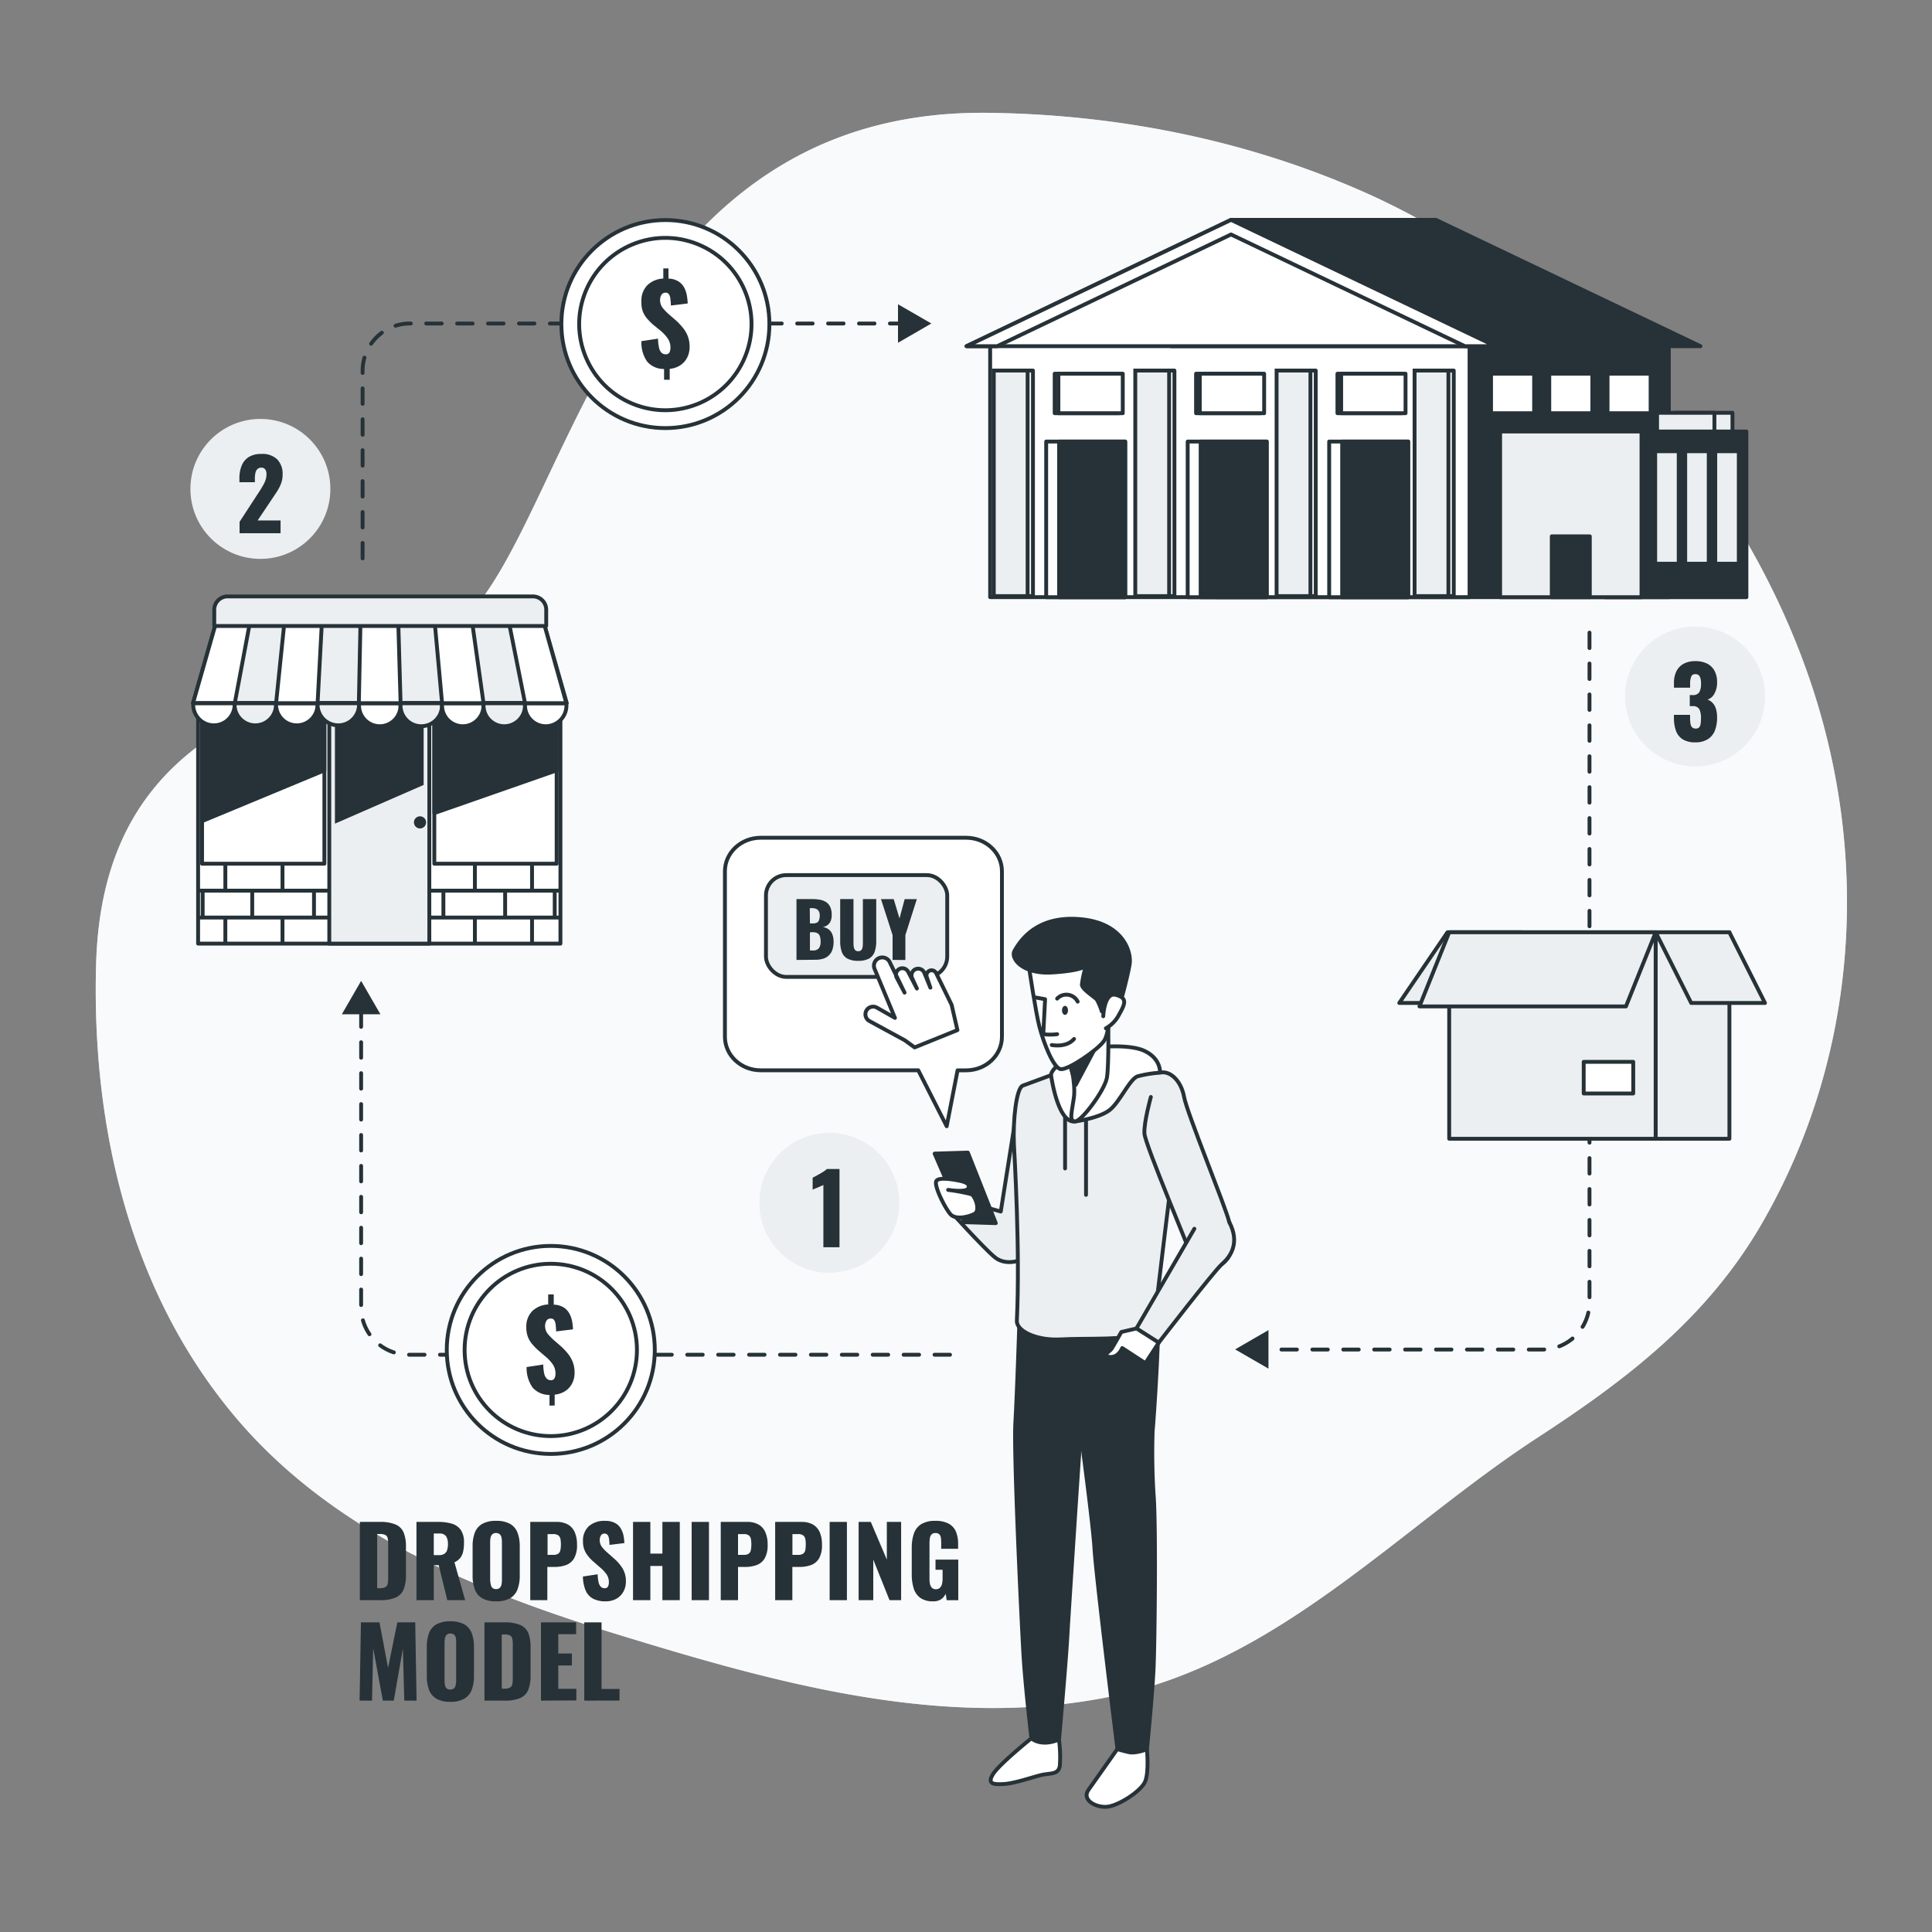 <svg xmlns="http://www.w3.org/2000/svg" viewBox="0 0 500 500"><rect x="0" y="0" width="500" height="500" fill="#808080" stroke="none"/><g id="freepik--background-simple--inject-14"><path d="M414.34,91.78A210.11,210.11,0,0,0,357,51.53C325.37,36.75,290.55,29.62,255.72,29.2,153.93,28,146.18,147.54,114.88,164.17s-88,18.58-90,85.09c-1.23,41.83,8.53,84.84,36,117.43,25.15,29.85,62.1,45,98.5,56.16,40.88,12.55,84.23,24.86,127.23,16.39C330.74,430.55,361.75,395.61,398,372c22.82-14.86,43.3-30.52,57.39-54.37q2.52-4.28,4.76-8.71C479,271.85,482.69,229.09,472.29,189,463,153,441.88,118.71,414.34,91.78Z" style="fill:#ECEFF1"></path><path d="M414.34,91.78A210.11,210.11,0,0,0,357,51.53C325.37,36.75,290.55,29.62,255.72,29.2,153.93,28,146.18,147.54,114.88,164.17s-88,18.58-90,85.09c-1.23,41.83,8.53,84.84,36,117.43,25.15,29.85,62.1,45,98.5,56.16,40.88,12.55,84.23,24.86,127.23,16.39C330.74,430.55,361.75,395.61,398,372c22.82-14.86,43.3-30.52,57.39-54.37q2.52-4.28,4.76-8.71C479,271.85,482.69,229.09,472.29,189,463,153,441.88,118.71,414.34,91.78Z" style="fill:#fff;opacity:0.7"></path></g><g id="freepik--Arrows--inject-14"><path d="M245.86,350.6H105.72a12.26,12.26,0,0,1-12.26-12.26V261" style="fill:none;stroke:#263238;stroke-linecap:round;stroke-linejoin:round;stroke-dasharray:4,4"></path><polygon points="98.45 262.49 93.46 253.85 88.47 262.49 98.45 262.49" style="fill:#263238"></polygon><path d="M93.84,144.51V96A12.26,12.26,0,0,1,106.1,83.72H233.86" style="fill:none;stroke:#263238;stroke-linecap:round;stroke-linejoin:round;stroke-dasharray:4,4"></path><polygon points="232.4 88.71 241.03 83.72 232.4 78.74 232.4 88.71" style="fill:#263238"></polygon><path d="M411.36,163.72V337a12.25,12.25,0,0,1-12.25,12.26H326.82" style="fill:none;stroke:#263238;stroke-linecap:round;stroke-linejoin:round;stroke-dasharray:4,4"></path><polygon points="328.28 344.23 319.65 349.22 328.28 354.2 328.28 344.23" style="fill:#263238"></polygon></g><g id="freepik--Box--inject-14"><rect x="428.49" y="241.28" width="19.09" height="53.43" transform="translate(876.06 535.99) rotate(180)" style="fill:#ECEFF1;stroke:#263238;stroke-linecap:round;stroke-linejoin:round"></rect><polygon points="437.68 259.57 456.77 259.57 447.57 241.28 428.49 241.28 437.68 259.57" style="fill:#ECEFF1;stroke:#263238;stroke-linecap:round;stroke-linejoin:round"></polygon><polygon points="381.21 259.57 362.13 259.57 374.6 241.28 393.68 241.28 381.21 259.57" style="fill:#ECEFF1;stroke:#263238;stroke-linecap:round;stroke-linejoin:round"></polygon><rect x="375.05" y="241.28" width="53.43" height="53.43" style="fill:#ECEFF1;stroke:#263238;stroke-linecap:round;stroke-linejoin:round"></rect><polygon points="420.79 260.46 367.35 260.46 375.05 241.28 428.49 241.28 420.79 260.46" style="fill:#ECEFF1;stroke:#263238;stroke-linecap:round;stroke-linejoin:round"></polygon><rect x="409.86" y="274.8" width="12.82" height="8.19" style="fill:#fff;stroke:#263238;stroke-linecap:round;stroke-linejoin:round"></rect></g><g id="freepik--3--inject-14"><circle cx="438.69" cy="180.24" r="18.11" transform="translate(72.39 481.5) rotate(-61.77)" style="fill:#ECEFF1"></circle><path d="M438.79,192.12a6,6,0,0,1-3.34-.8,4.38,4.38,0,0,1-1.73-2.24,9.88,9.88,0,0,1-.51-3.31V185h4.18v.73a8.78,8.78,0,0,0,.12,1.62,1.66,1.66,0,0,0,.45.92,1.33,1.33,0,0,0,.9.28,1.12,1.12,0,0,0,.86-.3,1.57,1.57,0,0,0,.39-.9,9,9,0,0,0,.1-1.5,5.07,5.07,0,0,0-.41-2.28,1.8,1.8,0,0,0-1.71-.82h-.78v-2.87H438a1.91,1.91,0,0,0,1.77-.73,4.36,4.36,0,0,0,.45-2.25,4.13,4.13,0,0,0-.31-1.8,1.19,1.19,0,0,0-1.16-.62,1,1,0,0,0-1.09.7,5.11,5.11,0,0,0-.26,1.8v1h-4.18v-1.23a6.58,6.58,0,0,1,.66-3.08,4.51,4.51,0,0,1,1.9-1.92,6.38,6.38,0,0,1,3-.65,6.64,6.64,0,0,1,3,.63,4.43,4.43,0,0,1,1.92,1.84,6.12,6.12,0,0,1,.68,3,5.68,5.68,0,0,1-.73,3,3,3,0,0,1-1.75,1.48,3.38,3.38,0,0,1,1.26.8,3.64,3.64,0,0,1,.89,1.49,7.26,7.26,0,0,1,.33,2.38,9.21,9.21,0,0,1-.54,3.28,4.61,4.61,0,0,1-1.76,2.24A5.82,5.82,0,0,1,438.79,192.12Z" style="fill:#263238"></path></g><g id="freepik--2--inject-14"><circle cx="67.39" cy="126.53" r="18.11" style="fill:#ECEFF1"></circle><path d="M62,138v-2.95l4.85-7.45c.37-.55.72-1.08,1-1.6a8.94,8.94,0,0,0,.8-1.57,4.52,4.52,0,0,0,.31-1.68,2,2,0,0,0-.35-1.3,1.17,1.17,0,0,0-1-.42,1.42,1.42,0,0,0-1,.37,2,2,0,0,0-.51,1,6.7,6.7,0,0,0-.14,1.4v1h-4v-1.07a8.5,8.5,0,0,1,.58-3.21,4.7,4.7,0,0,1,1.82-2.23,6,6,0,0,1,3.28-.81,5.51,5.51,0,0,1,4.11,1.41,5.37,5.37,0,0,1,1.39,3.94,6.44,6.44,0,0,1-.39,2.27,10.8,10.8,0,0,1-1,2c-.43.66-.88,1.35-1.37,2.06l-3.7,5.53h5.93V138Z" style="fill:#263238"></path></g><g id="freepik--1--inject-14"><circle cx="214.63" cy="311.28" r="18.11" style="fill:#ECEFF1"></circle><path d="M213.09,322.79V306.66a6.28,6.28,0,0,1-.63.3l-.73.32-.75.31c-.25.1-.47.2-.67.3v-3.1l.78-.41c.33-.18.69-.37,1.07-.59s.75-.44,1.08-.66a5.78,5.78,0,0,0,.75-.59h3.27v20.25Z" style="fill:#263238"></path></g><g id="freepik--Supplier--inject-14"><rect x="314.7" y="89.24" width="117.19" height="65.31" transform="translate(746.59 243.78) rotate(180)" style="fill:#263238;stroke:#263238;stroke-linecap:round;stroke-linejoin:round"></rect><rect x="256.24" y="89.24" width="124.07" height="65.31" transform="translate(636.56 243.78) rotate(180)" style="fill:#fff;stroke:#263238;stroke-linecap:round;stroke-linejoin:round"></rect><rect x="344" y="114.26" width="20.45" height="40.28" transform="translate(708.44 268.81) rotate(180)" style="fill:#fff;stroke:#263238;stroke-linecap:round;stroke-linejoin:round"></rect><rect x="347.35" y="114.26" width="17.09" height="40.28" transform="translate(711.79 268.81) rotate(180)" style="fill:#263238;stroke:#263238;stroke-linecap:round;stroke-linejoin:round"></rect><rect x="307.37" y="114.26" width="20.45" height="40.28" transform="translate(635.19 268.81) rotate(180)" style="fill:#fff;stroke:#263238;stroke-linecap:round;stroke-linejoin:round"></rect><rect x="310.73" y="114.26" width="17.09" height="40.28" transform="translate(638.55 268.81) rotate(180)" style="fill:#263238;stroke:#263238;stroke-linecap:round;stroke-linejoin:round"></rect><rect x="270.75" y="114.26" width="20.45" height="40.28" transform="translate(561.95 268.81) rotate(180)" style="fill:#fff;stroke:#263238;stroke-linecap:round;stroke-linejoin:round"></rect><rect x="274.11" y="114.26" width="17.09" height="40.28" transform="translate(565.3 268.81) rotate(180)" style="fill:#263238;stroke:#263238;stroke-linecap:round;stroke-linejoin:round"></rect><rect x="416.03" y="96.71" width="11.15" height="10.23" transform="translate(843.21 203.65) rotate(180)" style="fill:#fff;stroke:#263238;stroke-linecap:round;stroke-linejoin:round"></rect><rect x="400.95" y="96.71" width="11.15" height="10.23" transform="translate(813.05 203.65) rotate(180)" style="fill:#fff;stroke:#263238;stroke-linecap:round;stroke-linejoin:round"></rect><rect x="385.87" y="96.71" width="11.15" height="10.23" transform="translate(782.9 203.65) rotate(180)" style="fill:#fff;stroke:#263238;stroke-linecap:round;stroke-linejoin:round"></rect><rect x="346.14" y="96.71" width="16.66" height="10.23" transform="translate(708.93 203.65) rotate(180)" style="fill:#fff;stroke:#263238;stroke-linecap:round;stroke-linejoin:round"></rect><rect x="347.08" y="96.71" width="16.66" height="10.23" transform="translate(710.83 203.65) rotate(180)" style="fill:#fff;stroke:#263238;stroke-linecap:round;stroke-linejoin:round"></rect><rect x="309.55" y="96.71" width="16.66" height="10.23" transform="translate(635.75 203.65) rotate(180)" style="fill:#fff;stroke:#263238;stroke-linecap:round;stroke-linejoin:round"></rect><rect x="310.49" y="96.71" width="16.66" height="10.23" transform="translate(637.65 203.65) rotate(180)" style="fill:#fff;stroke:#263238;stroke-linecap:round;stroke-linejoin:round"></rect><rect x="272.96" y="96.71" width="16.66" height="10.23" transform="translate(562.57 203.65) rotate(180)" style="fill:#fff;stroke:#263238;stroke-linecap:round;stroke-linejoin:round"></rect><rect x="273.9" y="96.71" width="16.66" height="10.23" transform="translate(564.47 203.65) rotate(180)" style="fill:#fff;stroke:#263238;stroke-linecap:round;stroke-linejoin:round"></rect><rect x="433.52" y="106.83" width="14.84" height="8.59" transform="translate(881.88 222.25) rotate(180)" style="fill:#ECEFF1;stroke:#263238;stroke-linecap:round;stroke-linejoin:round"></rect><rect x="428.84" y="106.83" width="14.84" height="8.59" transform="translate(872.53 222.25) rotate(180)" style="fill:#ECEFF1;stroke:#263238;stroke-linecap:round;stroke-linejoin:round"></rect><rect x="415.38" y="111.66" width="36.59" height="42.88" transform="translate(867.35 266.21) rotate(180)" style="fill:#263238;stroke:#263238;stroke-linecap:round;stroke-linejoin:round"></rect><rect x="388.23" y="111.66" width="36.59" height="42.88" transform="translate(813.05 266.21) rotate(180)" style="fill:#ECEFF1;stroke:#263238;stroke-linecap:round;stroke-linejoin:round"></rect><rect x="401.61" y="138.81" width="9.84" height="15.74" transform="translate(813.05 293.35) rotate(180)" style="fill:#263238;stroke:#263238;stroke-linecap:round;stroke-linejoin:round"></rect><rect x="428.36" y="116.78" width="6.09" height="29.11" transform="translate(862.81 262.67) rotate(180)" style="fill:#ECEFF1;stroke:#263238;stroke-linecap:round;stroke-linejoin:round"></rect><rect x="436.14" y="116.78" width="6.09" height="29.11" transform="translate(878.36 262.67) rotate(180)" style="fill:#ECEFF1;stroke:#263238;stroke-linecap:round;stroke-linejoin:round"></rect><rect x="443.92" y="116.78" width="6.09" height="29.11" transform="translate(893.92 262.67) rotate(180)" style="fill:#ECEFF1;stroke:#263238;stroke-linecap:round;stroke-linejoin:round"></rect><rect x="367.47" y="95.9" width="8.76" height="58.38" transform="translate(743.7 250.18) rotate(180)" style="fill:#fff;stroke:#263238;stroke-linecap:round;stroke-linejoin:round"></rect><rect x="366.1" y="95.9" width="8.76" height="58.38" transform="translate(740.95 250.18) rotate(180)" style="fill:#ECEFF1;stroke:#263238;stroke-miterlimit:10"></rect><rect x="331.76" y="95.9" width="8.76" height="58.38" transform="translate(672.27 250.18) rotate(180)" style="fill:#fff;stroke:#263238;stroke-linecap:round;stroke-linejoin:round"></rect><rect x="330.38" y="95.9" width="8.76" height="58.38" transform="translate(669.52 250.18) rotate(180)" style="fill:#ECEFF1;stroke:#263238;stroke-miterlimit:10"></rect><rect x="295.18" y="95.9" width="8.76" height="58.38" transform="translate(599.12 250.18) rotate(180)" style="fill:#fff;stroke:#263238;stroke-linecap:round;stroke-linejoin:round"></rect><rect x="293.81" y="95.9" width="8.76" height="58.38" transform="translate(596.38 250.18) rotate(180)" style="fill:#ECEFF1;stroke:#263238;stroke-miterlimit:10"></rect><rect x="258.56" y="95.9" width="8.76" height="58.38" transform="translate(525.89 250.18) rotate(180)" style="fill:#fff;stroke:#263238;stroke-linecap:round;stroke-linejoin:round"></rect><rect x="257.19" y="95.9" width="8.76" height="58.38" transform="translate(523.14 250.18) rotate(180)" style="fill:#ECEFF1;stroke:#263238;stroke-miterlimit:10"></rect><polygon points="371.62 56.9 318.59 56.9 303.17 89.59 440.07 89.59 371.62 56.9" style="fill:#263238;stroke:#263238;stroke-linecap:round;stroke-linejoin:round"></polygon><polygon points="318.59 56.9 250.14 89.59 387.04 89.59 318.59 56.9" style="fill:#fff;stroke:#263238;stroke-linecap:round;stroke-linejoin:round"></polygon><polygon points="318.59 60.68 379.11 89.59 387.04 89.59 318.59 56.9 250.14 89.59 258.07 89.59 318.59 60.68" style="fill:#fff;stroke:#263238;stroke-linecap:round;stroke-linejoin:round"></polygon></g><g id="freepik--Store--inject-14"><rect x="51.27" y="180.72" width="93.77" height="63.49" style="fill:#fff;stroke:#263238;stroke-linecap:round;stroke-linejoin:round"></rect><line x1="51.47" y1="230.5" x2="84.74" y2="230.5" style="fill:none;stroke:#263238;stroke-linecap:round;stroke-linejoin:round"></line><line x1="51.47" y1="237.46" x2="84.74" y2="237.46" style="fill:none;stroke:#263238;stroke-linecap:round;stroke-linejoin:round"></line><line x1="58.32" y1="223.98" x2="58.32" y2="230.39" style="fill:none;stroke:#263238;stroke-linecap:round;stroke-linejoin:round"></line><line x1="58.32" y1="237.57" x2="58.32" y2="243.98" style="fill:none;stroke:#263238;stroke-linecap:round;stroke-linejoin:round"></line><line x1="73.11" y1="223.98" x2="73.11" y2="230.39" style="fill:none;stroke:#263238;stroke-linecap:round;stroke-linejoin:round"></line><line x1="65.28" y1="230.94" x2="65.28" y2="237.35" style="fill:none;stroke:#263238;stroke-linecap:round;stroke-linejoin:round"></line><line x1="81.26" y1="230.94" x2="81.26" y2="237.35" style="fill:none;stroke:#263238;stroke-linecap:round;stroke-linejoin:round"></line><line x1="52.45" y1="230.94" x2="52.45" y2="237.35" style="fill:none;stroke:#263238;stroke-linecap:round;stroke-linejoin:round"></line><line x1="73.11" y1="237.57" x2="73.11" y2="243.98" style="fill:none;stroke:#263238;stroke-linecap:round;stroke-linejoin:round"></line><line x1="144.54" y1="230.5" x2="111.27" y2="230.5" style="fill:none;stroke:#263238;stroke-linecap:round;stroke-linejoin:round"></line><line x1="144.54" y1="237.46" x2="111.27" y2="237.46" style="fill:none;stroke:#263238;stroke-linecap:round;stroke-linejoin:round"></line><line x1="137.69" y1="223.98" x2="137.69" y2="230.39" style="fill:none;stroke:#263238;stroke-linecap:round;stroke-linejoin:round"></line><line x1="137.69" y1="237.57" x2="137.69" y2="243.98" style="fill:none;stroke:#263238;stroke-linecap:round;stroke-linejoin:round"></line><line x1="122.9" y1="223.98" x2="122.9" y2="230.39" style="fill:none;stroke:#263238;stroke-linecap:round;stroke-linejoin:round"></line><line x1="130.73" y1="230.94" x2="130.73" y2="237.35" style="fill:none;stroke:#263238;stroke-linecap:round;stroke-linejoin:round"></line><line x1="114.75" y1="230.94" x2="114.75" y2="237.35" style="fill:none;stroke:#263238;stroke-linecap:round;stroke-linejoin:round"></line><line x1="143.56" y1="230.94" x2="143.56" y2="237.35" style="fill:none;stroke:#263238;stroke-linecap:round;stroke-linejoin:round"></line><line x1="122.9" y1="237.57" x2="122.9" y2="243.98" style="fill:none;stroke:#263238;stroke-linecap:round;stroke-linejoin:round"></line><rect x="112.4" y="182.56" width="31.66" height="40.97" style="fill:#fff;stroke:#263238;stroke-linecap:round;stroke-linejoin:round"></rect><rect x="52.29" y="182.56" width="31.66" height="40.97" style="fill:#fff;stroke:#263238;stroke-linecap:round;stroke-linejoin:round"></rect><polygon points="144.06 199.37 112.4 210.43 112.4 182.56 144.06 182.56 144.06 199.37" style="fill:#263238;stroke:#263238;stroke-linecap:round;stroke-linejoin:round"></polygon><polygon points="83.95 199.37 52.29 212.51 52.29 182.56 83.95 182.56 83.95 199.37" style="fill:#263238;stroke:#263238;stroke-linecap:round;stroke-linejoin:round"></polygon><rect x="85.22" y="180.72" width="25.89" height="63.49" style="fill:#ECEFF1;stroke:#263238;stroke-linecap:round;stroke-linejoin:round"></rect><polygon points="86.68 213.16 109.64 203.14 109.64 183.12 86.68 183.12 86.68 213.16" style="fill:#263238"></polygon><polygon points="146.67 181.93 49.97 181.93 55.77 161.62 140.86 161.62 146.67 181.93" style="fill:#ECEFF1;stroke:#263238;stroke-linecap:round;stroke-linejoin:round"></polygon><path d="M50,182c0,.12,0,.23,0,.35a5.36,5.36,0,0,0,10.72,0c0-.12,0-.23,0-.35Z" style="fill:#fff;stroke:#263238;stroke-linecap:round;stroke-linejoin:round"></path><path d="M60.71,182c0,.12,0,.23,0,.35a5.36,5.36,0,0,0,10.72,0c0-.12,0-.23,0-.35Z" style="fill:#ECEFF1;stroke:#263238;stroke-linecap:round;stroke-linejoin:round"></path><path d="M71.45,182c0,.12,0,.23,0,.35a5.36,5.36,0,0,0,10.72,0c0-.12,0-.23,0-.35Z" style="fill:#fff;stroke:#263238;stroke-linecap:round;stroke-linejoin:round"></path><path d="M82.19,182c0,.12,0,.23,0,.35a5.36,5.36,0,0,0,10.72,0c0-.12,0-.23,0-.35Z" style="fill:#ECEFF1;stroke:#263238;stroke-linecap:round;stroke-linejoin:round"></path><path d="M92.93,182c0,.12,0,.23,0,.35a5.36,5.36,0,1,0,10.71,0c0-.12,0-.23,0-.35Z" style="fill:#fff;stroke:#263238;stroke-linecap:round;stroke-linejoin:round"></path><path d="M103.67,182c0,.12,0,.23,0,.35a5.36,5.36,0,1,0,10.71,0c0-.12,0-.23,0-.35Z" style="fill:#ECEFF1;stroke:#263238;stroke-linecap:round;stroke-linejoin:round"></path><path d="M114.41,182c0,.12,0,.23,0,.35a5.36,5.36,0,1,0,10.71,0c0-.12,0-.23,0-.35Z" style="fill:#fff;stroke:#263238;stroke-linecap:round;stroke-linejoin:round"></path><path d="M125.15,182c0,.12,0,.23,0,.35a5.36,5.36,0,1,0,10.71,0c0-.12,0-.23,0-.35Z" style="fill:#ECEFF1;stroke:#263238;stroke-linecap:round;stroke-linejoin:round"></path><path d="M135.88,182c0,.12,0,.23,0,.35a5.36,5.36,0,1,0,10.71,0c0-.12,0-.23,0-.35Z" style="fill:#fff;stroke:#263238;stroke-linecap:round;stroke-linejoin:round"></path><polygon points="64.58 161.62 60.77 181.93 49.97 181.93 55.77 161.62 64.58 161.62" style="fill:#fff;stroke:#263238;stroke-linecap:round;stroke-linejoin:round"></polygon><polygon points="71.45 181.98 73.52 161.84 83.26 161.84 82.19 181.98 71.45 181.98" style="fill:#fff;stroke:#263238;stroke-linecap:round;stroke-linejoin:round"></polygon><polygon points="92.87 181.98 93.28 161.57 103.09 161.57 103.67 181.98 92.87 181.98" style="fill:#fff;stroke:#263238;stroke-linecap:round;stroke-linejoin:round"></polygon><polygon points="112.56 161.66 114.41 181.98 125.14 181.98 122.28 161.66 112.56 161.66" style="fill:#fff;stroke:#263238;stroke-linecap:round;stroke-linejoin:round"></polygon><polygon points="135.88 181.98 131.83 161.66 140.86 161.62 146.56 181.98 135.88 181.98" style="fill:#fff;stroke:#263238;stroke-linecap:round;stroke-linejoin:round"></polygon><path d="M110.27,212.83a1.57,1.57,0,1,0-1.57,1.57A1.57,1.57,0,0,0,110.27,212.83Z" style="fill:#263238"></path><path d="M109.1,212.83a.4.4,0,1,0-.4.4A.4.4,0,0,0,109.1,212.83Z" style="fill:#263238"></path><path d="M58.91,154.35h79a3.45,3.45,0,0,1,3.45,3.45V162a0,0,0,0,1,0,0H55.45a0,0,0,0,1,0,0V157.8A3.45,3.45,0,0,1,58.91,154.35Z" style="fill:#ECEFF1;stroke:#263238;stroke-linecap:round;stroke-linejoin:round"></path></g><g id="freepik--coin-2--inject-14"><circle cx="172.2" cy="83.87" r="26.92" style="fill:#fff;stroke:#263238;stroke-linecap:round;stroke-linejoin:round"></circle><circle cx="172.2" cy="83.87" r="22.3" transform="translate(29.52 211.66) rotate(-67.82)" style="fill:#fff;stroke:#263238;stroke-linecap:round;stroke-linejoin:round"></circle><path d="M171.86,98.28V95.49a5.72,5.72,0,0,1-4.35-1.87A8.56,8.56,0,0,1,166,88.29l4.3-.65a10.89,10.89,0,0,0,.26,2.36,2.52,2.52,0,0,0,.66,1.3,1.52,1.52,0,0,0,1.05.39,1,1,0,0,0,1-.53,2.73,2.73,0,0,0,.24-1.13,4.14,4.14,0,0,0-.66-2.38,10.42,10.42,0,0,0-1.82-2L169,84a17.36,17.36,0,0,1-1.54-1.56,6.51,6.51,0,0,1-1.11-1.86A6.78,6.78,0,0,1,166,78a5.64,5.64,0,0,1,1.53-4.19,6.33,6.33,0,0,1,4.13-1.72V69.46H173V72.1a5.17,5.17,0,0,1,2.62.75,4.34,4.34,0,0,1,1.48,1.63,7.32,7.32,0,0,1,.67,2.06,15.28,15.28,0,0,1,.21,2l-4.36.53a17,17,0,0,0-.13-1.77,2.44,2.44,0,0,0-.39-1.17,1,1,0,0,0-.94-.38,1.14,1.14,0,0,0-1,.59,2.43,2.43,0,0,0-.33,1.19,3.31,3.31,0,0,0,.69,2.18,15.75,15.75,0,0,0,1.5,1.56l1.92,1.66a18.18,18.18,0,0,1,1.76,1.86A8.39,8.39,0,0,1,178,87a7.77,7.77,0,0,1,.47,2.79,6,6,0,0,1-.62,2.73,5.05,5.05,0,0,1-1.77,2,5.93,5.93,0,0,1-2.76.94v2.82Z" style="fill:#263238"></path></g><g id="freepik--coin-1--inject-14"><circle cx="142.54" cy="349.36" r="26.92" style="fill:#fff;stroke:#263238;stroke-linecap:round;stroke-linejoin:round"></circle><circle cx="142.54" cy="349.36" r="22.3" style="fill:#fff;stroke:#263238;stroke-linecap:round;stroke-linejoin:round"></circle><path d="M142.21,363.77V361a5.75,5.75,0,0,1-4.35-1.87,8.68,8.68,0,0,1-1.57-5.34l4.31-.65a11.08,11.08,0,0,0,.25,2.37,2.45,2.45,0,0,0,.67,1.29,1.48,1.48,0,0,0,1,.4,1,1,0,0,0,1-.54,2.68,2.68,0,0,0,.24-1.12,4.14,4.14,0,0,0-.66-2.38,10.15,10.15,0,0,0-1.82-2l-2-1.71a17.32,17.32,0,0,1-1.53-1.57,6.46,6.46,0,0,1-1.11-1.85,6.85,6.85,0,0,1-.43-2.52,5.67,5.67,0,0,1,1.54-4.2,6.32,6.32,0,0,1,4.12-1.71V335h1.44v2.65a5.08,5.08,0,0,1,2.62.74,4.34,4.34,0,0,1,1.47,1.64,7,7,0,0,1,.68,2,15.28,15.28,0,0,1,.21,2l-4.36.54a16.57,16.57,0,0,0-.13-1.77,2.67,2.67,0,0,0-.39-1.17,1,1,0,0,0-1-.38,1.11,1.11,0,0,0-1,.59,2.41,2.41,0,0,0-.34,1.18,3.29,3.29,0,0,0,.69,2.18,13.91,13.91,0,0,0,1.51,1.56l1.91,1.66a18.06,18.06,0,0,1,1.76,1.86,8.18,8.18,0,0,1,1.28,2.2,7.46,7.46,0,0,1,.48,2.78,5.89,5.89,0,0,1-.62,2.73,5.15,5.15,0,0,1-1.77,2,6,6,0,0,1-2.76.94v2.81Z" style="fill:#263238"></path></g><g id="freepik--Character--inject-14"><path d="M266.92,449.87s-8.37,6.74-9.94,9.3.16,2.69,2.85,2.53,7-1.65,9.46-2.28,4.67,0,5-2.52a32.62,32.62,0,0,0-.24-6.72A5.37,5.37,0,0,0,266.92,449.87Z" style="fill:#fff;stroke:#263238;stroke-linecap:round;stroke-linejoin:round"></path><path d="M289.87,451.65l-8.17,11.56c-1.81,2.57,1.75,4.57,4.69,4.39s8.87-4,9.95-6.49.48-8.39.48-8.39S292.59,452,289.87,451.65Z" style="fill:#fff;stroke:#263238;stroke-linecap:round;stroke-linejoin:round"></path><path d="M263.77,343.22s-.53,16.54-1,24.93,1.62,52.06,2.1,60.15,2.06,21.57,2.06,21.57,2.35,2.32,7.15.31c0,0,1.75-19.57,2.11-26s2.94-45.69,3.08-47.42-.37-11.78-.37-11.78,3.89,28.25,4.35,35.85,5.95,51.84,5.95,51.84,1.26.42,3,.8,4.63-.76,4.63-.76,1.39-13.86,1.71-20.77.6-35.46.09-44a172.32,172.32,0,0,1-.32-17.69c.17-1.24,2.32-31.38,1.1-35.24s-20.62-2.56-26.81-3.17S263.62,336.59,263.77,343.22Z" style="fill:#263238;stroke:#263238;stroke-linecap:round;stroke-linejoin:round"></path><path d="M245.18,312.62s9.48,10.51,12.33,12.8,7.44,1,8.79-1,1.26-20.24,1.26-20.24L264,282l-5,31.54-10.76-3S244.73,309.21,245.18,312.62Z" style="fill:#ECEFF1;stroke:#263238;stroke-linecap:round;stroke-linejoin:round"></path><path d="M280.58,275.09s-14.2,5.27-15.88,5.87-2.58,9-2.3,15.14c.12,2.6,1.63,27.41.76,45.71-.13,2.65,5.09,5.2,11.46,4.82s17.71.31,21.28-1.63,2.89-3.6,2.89-3.6,4.94-41.12,5.94-49-1.46-12.21-4.56-14.74S280.58,275.09,280.58,275.09Z" style="fill:#ECEFF1;stroke:#263238;stroke-linecap:round;stroke-linejoin:round"></path><line x1="275.64" y1="288.86" x2="275.64" y2="302.39" style="fill:none;stroke:#263238;stroke-linecap:round;stroke-linejoin:round"></line><line x1="281.06" y1="289.57" x2="281.06" y2="309.23" style="fill:none;stroke:#263238;stroke-linecap:round;stroke-linejoin:round"></line><path d="M278.29,290.23s6.39-.88,9-3.05,5.13-8,7.16-8.64a30.3,30.3,0,0,1,5.76-.93s.32-3.66-4.14-5.69-15.26-.95-17.56.4-6.75,4.33-6.48,6.08S274.05,290.85,278.29,290.23Z" style="fill:#fff;stroke:#263238;stroke-linecap:round;stroke-linejoin:round"></path><path d="M276.83,274.08s1.61,6.31,1.09,10-1.35,6.23.37,6.12,7.63-8.08,8.18-11.31.34-15,.34-15Z" style="fill:#fff;stroke:#263238;stroke-linecap:round;stroke-linejoin:round"></path><path d="M283.88,270.44l-5.48,10.31L277,275.92A44.58,44.58,0,0,0,283.88,270.44Z" style="fill:#263238;stroke:#263238;stroke-linecap:round;stroke-linejoin:round"></path><path d="M266.32,250.36S268,261.82,269,265.7s3.6,10.85,5.58,11,9.54-5,11.13-7.3,1.42-9.19,1.67-13.14-1.24-8.54-3.77-9.62S267.63,247.57,266.32,250.36Z" style="fill:#fff;stroke:#263238;stroke-linecap:round;stroke-linejoin:round"></path><path d="M267.82,258.12l2.65.47-.47,9.05a13.55,13.55,0,0,0,3.59,0" style="fill:#fff;stroke:#263238;stroke-linecap:round;stroke-linejoin:round"></path><path d="M272.19,270.45s3.74.78,5.77-1.56" style="fill:#fff;stroke:#263238;stroke-linecap:round;stroke-linejoin:round"></path><path d="M273.59,258.44a3.28,3.28,0,0,1,5.31.78" style="fill:#fff;stroke:#263238;stroke-linecap:round;stroke-linejoin:round"></path><path d="M276.4,261.48c0,.64-.35,1.17-.78,1.17s-.78-.53-.78-1.17.35-1.17.78-1.17S276.4,260.83,276.4,261.48Z" style="fill:#263238"></path><path d="M281.06,250s-1.24,1.23-8.84,1.68-10.75-3.65-9.67-5.59c2.08-3.75,6.77-9.26,17.42-8.17s12.92,8.43,12.38,11.66-2,8.48-2,8.48-.44-1.62-1.61-.57S286.2,262,286.2,262l-1.06-.26a15.35,15.35,0,0,0-1.25-3c-.54-.71-3.83-2.68-3.9-3.9A24.34,24.34,0,0,1,281.06,250Z" style="fill:#263238;stroke:#263238;stroke-linecap:round;stroke-linejoin:round"></path><path d="M285.52,263s.26-6.33,3.26-5.53,2.45,2.24.89,5a8.49,8.49,0,0,1-3.47,3.65" style="fill:#fff;stroke:#263238;stroke-linecap:round;stroke-linejoin:round"></path><path d="M297.84,283.9s-1.83,6.51-1.66,9.45,12.35,31.51,12.7,33.21,5.06,2.4,7.41.54,3.43-4.39,1.81-10.93c-1-4.05-10.92-28.15-11.66-32.29s-3.61-6.92-6.27-6.27" style="fill:#ECEFF1;stroke:#263238;stroke-linecap:round;stroke-linejoin:round"></path><path d="M309.1,318l-15,25.82,5.76,3.68s14.38-18.63,16.41-20.38,4.81-5.36,1.81-10.93" style="fill:#ECEFF1;stroke:#263238;stroke-linecap:round;stroke-linejoin:round"></path><path d="M294.12,343.8l-3.92.92s-2.08,3.69-2.54,4.38-2.76,1.84-.46,2.07,3.23-2.3,3.23-2.3l6,3.92,3.46-5.31Z" style="fill:#fff;stroke:#263238;stroke-linecap:round;stroke-linejoin:round"></path><polygon points="241.88 298.55 249.58 316.3 257.71 316.55 250.48 298.29 241.88 298.55" style="fill:#263238;stroke:#263238;stroke-linecap:round;stroke-linejoin:round"></polygon><path d="M248.2,305.55s-5.23-1.16-5.89.11,2.4,7.24,3.71,8.63,4.47.72,6.14-.12.21-4.68-.79-5.11a49.21,49.21,0,0,0-6-1.12s4.48.71,5.15-.31S250.19,305.93,248.2,305.55Z" style="fill:#fff;stroke:#263238;stroke-linecap:round;stroke-linejoin:round"></path></g><g id="freepik--speech-bubble--inject-14"><path d="M250.05,216.81H196.86c-5.11,0-9.25,3.89-9.25,8.68v42.82c0,4.79,4.14,8.68,9.25,8.68h40.79L245,291.47,247.82,277h2.23c5.11,0,9.25-3.89,9.25-8.68V225.49C259.3,220.7,255.16,216.81,250.05,216.81Z" style="fill:#fff;stroke:#263238;stroke-linecap:round;stroke-linejoin:round"></path></g><g id="freepik--Button--inject-14"><rect x="198.23" y="226.48" width="46.91" height="26.34" rx="5.26" style="fill:#ECEFF1;stroke:#263238;stroke-linecap:round;stroke-linejoin:round"></rect><path d="M206.13,248.43V232.68h4.1a11.62,11.62,0,0,1,1.91.16,4.43,4.43,0,0,1,1.61.59,3,3,0,0,1,1.09,1.25,4.73,4.73,0,0,1,.4,2.13,4,4,0,0,1-.28,1.6,2.53,2.53,0,0,1-.8,1,2.85,2.85,0,0,1-1.23.52,3.16,3.16,0,0,1,1.54.6,3,3,0,0,1,.94,1.27,5.21,5.21,0,0,1,.32,1.92,6.29,6.29,0,0,1-.32,2.11,3.6,3.6,0,0,1-.93,1.45,3.65,3.65,0,0,1-1.48.84,7,7,0,0,1-2,.27Zm3.48-9.45h.68a2.4,2.4,0,0,0,1.2-.24A1.19,1.19,0,0,0,212,238a3.73,3.73,0,0,0,.15-1.13,2.19,2.19,0,0,0-.22-1,1.44,1.44,0,0,0-.66-.63,2.57,2.57,0,0,0-1.1-.21h-.6Zm0,7h.73a1.9,1.9,0,0,0,1.59-.58,2.84,2.84,0,0,0,.44-1.71,4.16,4.16,0,0,0-.2-1.42,1.37,1.37,0,0,0-.64-.77,2.57,2.57,0,0,0-1.21-.24h-.71Z" style="fill:#263238"></path><path d="M222.1,248.66a5.69,5.69,0,0,1-2.82-.59,3.18,3.18,0,0,1-1.43-1.73,8.13,8.13,0,0,1-.41-2.79V232.68h3.44v11.39a5.4,5.4,0,0,0,.08,1,1.51,1.51,0,0,0,.34.79,1,1,0,0,0,.8.31,1,1,0,0,0,.82-.31,1.49,1.49,0,0,0,.32-.79,6.46,6.46,0,0,0,.07-1V232.68h3.46v10.87a8.11,8.11,0,0,1-.42,2.79,3.22,3.22,0,0,1-1.43,1.73A5.64,5.64,0,0,1,222.1,248.66Z" style="fill:#263238"></path><path d="M231,248.43V242l-3-9.31h3.29l1.5,5,1.34-5h3.15L234.31,242v6.44Z" style="fill:#263238"></path></g><g id="freepik--Cursor--inject-14"><path d="M231.61,263.43l-4.68-2.66a2,2,0,0,0-2.75.84h0a2,2,0,0,0,.82,2.63l9.18,5,2.52,1.83,11.08-4.48-1.5-6.54-4-8.19a1.32,1.32,0,0,0-1.54-.7h0a1.32,1.32,0,0,0-.88,1.75l.92,2.69-1.64-4a1.73,1.73,0,0,0-2.1-.81h0a1.73,1.73,0,0,0-1,2.32l1.25,2.72L235,251.44a1.7,1.7,0,0,0-2-.78h0a1.69,1.69,0,0,0-1,2.23l2.1,4-3.79-7.79A2.14,2.14,0,0,0,227.4,248h0a2.13,2.13,0,0,0-1.06,2.74Z" style="fill:#fff;stroke:#263238;stroke-linecap:round;stroke-linejoin:round"></path></g><g id="freepik--Text--inject-14"><path d="M93.13,414.12V393.87h5.13a10.12,10.12,0,0,1,4.12.67,3.87,3.87,0,0,1,2.08,2.07,9.45,9.45,0,0,1,.6,3.66v7.35a9.78,9.78,0,0,1-.6,3.72,4,4,0,0,1-2.06,2.11,10,10,0,0,1-4.09.67Zm4.48-3.1h.7a2.74,2.74,0,0,0,1.47-.3,1.35,1.35,0,0,0,.57-.9,8.86,8.86,0,0,0,.11-1.5V399.5a6.27,6.27,0,0,0-.14-1.45,1.2,1.2,0,0,0-.59-.8,3.09,3.09,0,0,0-1.45-.25h-.67Z" style="fill:#263238"></path><path d="M107.78,414.12V393.87h5.58a12.41,12.41,0,0,1,3.55.45,4.3,4.3,0,0,1,2.34,1.62,5.6,5.6,0,0,1,.83,3.28,10.68,10.68,0,0,1-.2,2.23,4.24,4.24,0,0,1-.73,1.69,4.1,4.1,0,0,1-1.54,1.18l2.77,9.8h-4.62l-2.23-9.07h-1.27v9.07Zm4.48-11.65h1.25a2.76,2.76,0,0,0,1.47-.33,1.8,1.8,0,0,0,.74-1,4.94,4.94,0,0,0,.21-1.54,3.73,3.73,0,0,0-.47-2,2,2,0,0,0-1.75-.73h-1.45Z" style="fill:#263238"></path><path d="M128.38,414.42a6.91,6.91,0,0,1-3.6-.8,4.51,4.51,0,0,1-1.9-2.3,10.05,10.05,0,0,1-.57-3.57v-7.53a9.9,9.9,0,0,1,.57-3.57,4.46,4.46,0,0,1,1.9-2.26,7,7,0,0,1,3.6-.79,7.1,7.1,0,0,1,3.64.79,4.38,4.38,0,0,1,1.91,2.26,9.67,9.67,0,0,1,.58,3.57v7.53a9.82,9.82,0,0,1-.58,3.57,4.43,4.43,0,0,1-1.91,2.3A7,7,0,0,1,128.38,414.42Zm0-3.17a1.36,1.36,0,0,0,1-.35,1.72,1.72,0,0,0,.42-.9,6,6,0,0,0,.1-1.13v-9.75a5.8,5.8,0,0,0-.1-1.13,1.72,1.72,0,0,0-.42-.89,1.36,1.36,0,0,0-1-.35,1.26,1.26,0,0,0-1,.35,1.73,1.73,0,0,0-.43.89,6.69,6.69,0,0,0-.1,1.13v9.75A7,7,0,0,0,127,410a1.7,1.7,0,0,0,.4.9A1.31,1.31,0,0,0,128.38,411.25Z" style="fill:#263238"></path><path d="M137.23,414.12V393.87H144a5.84,5.84,0,0,1,3,.69,4.18,4.18,0,0,1,1.75,2,7.84,7.84,0,0,1,.58,3.19,6.81,6.81,0,0,1-.78,3.59,4,4,0,0,1-2.1,1.71,8.65,8.65,0,0,1-3,.47h-1.8v8.6Zm4.48-11.72h1.5a2.18,2.18,0,0,0,1.25-.3,1.45,1.45,0,0,0,.56-.9,7.12,7.12,0,0,0,.14-1.53,7.8,7.8,0,0,0-.11-1.36,1.62,1.62,0,0,0-.54-.94,2.11,2.11,0,0,0-1.33-.35h-1.47Z" style="fill:#263238"></path><path d="M156.68,414.42a6.73,6.73,0,0,1-3.17-.67,4.37,4.37,0,0,1-1.93-2.09,9.65,9.65,0,0,1-.72-3.66l3.82-.58a9.34,9.34,0,0,0,.24,2.1,2.26,2.26,0,0,0,.6,1.15,1.32,1.32,0,0,0,.94.35.89.89,0,0,0,.91-.47,2.46,2.46,0,0,0,.21-1,3.57,3.57,0,0,0-.6-2.11,9.2,9.2,0,0,0-1.62-1.74l-1.75-1.53a9.69,9.69,0,0,1-1.94-2.21,5.61,5.61,0,0,1-.79-3.06,5,5,0,0,1,1.53-3.94,6,6,0,0,1,4.15-1.36,5.32,5.32,0,0,1,2.61.55,3.72,3.72,0,0,1,1.5,1.44,5.81,5.81,0,0,1,.7,1.87,10.71,10.71,0,0,1,.21,1.89l-3.85.47a13.27,13.27,0,0,0-.11-1.56,2.18,2.18,0,0,0-.36-1,1,1,0,0,0-.85-.37,1,1,0,0,0-.91.53,2.09,2.09,0,0,0-.29,1.05,3,3,0,0,0,.54,1.84,10,10,0,0,0,1.41,1.48l1.67,1.48a11.28,11.28,0,0,1,2.24,2.55,6.38,6.38,0,0,1,.91,3.52,5.14,5.14,0,0,1-.65,2.59,4.69,4.69,0,0,1-1.83,1.84A5.63,5.63,0,0,1,156.68,414.42Z" style="fill:#263238"></path><path d="M163.83,414.12V393.87h4.48v8.2h3.12v-8.2h4.5v20.25h-4.5v-8.85h-3.12v8.85Z" style="fill:#263238"></path><path d="M179,414.12V393.87h4.48v20.25Z" style="fill:#263238"></path><path d="M186.53,414.12V393.87h6.8a5.84,5.84,0,0,1,3,.69,4.18,4.18,0,0,1,1.75,2,7.84,7.84,0,0,1,.58,3.19,6.81,6.81,0,0,1-.78,3.59,4,4,0,0,1-2.1,1.71,8.65,8.65,0,0,1-3,.47H191v8.6ZM191,402.4h1.5a2.18,2.18,0,0,0,1.25-.3,1.45,1.45,0,0,0,.56-.9,7.12,7.12,0,0,0,.14-1.53,7.8,7.8,0,0,0-.11-1.36,1.62,1.62,0,0,0-.54-.94,2.11,2.11,0,0,0-1.33-.35H191Z" style="fill:#263238"></path><path d="M200.61,414.12V393.87h6.8a5.89,5.89,0,0,1,3,.69,4.28,4.28,0,0,1,1.75,2,8,8,0,0,1,.57,3.19,6.91,6.91,0,0,1-.77,3.59,4.09,4.09,0,0,1-2.1,1.71,8.75,8.75,0,0,1-3,.47h-1.8v8.6Zm4.47-11.72h1.5a2.16,2.16,0,0,0,1.25-.3,1.46,1.46,0,0,0,.57-.9,7.2,7.2,0,0,0,.13-1.53,6.93,6.93,0,0,0-.11-1.36,1.53,1.53,0,0,0-.54-.94,2.06,2.06,0,0,0-1.32-.35h-1.48Z" style="fill:#263238"></path><path d="M214.71,414.12V393.87h4.47v20.25Z" style="fill:#263238"></path><path d="M222.21,414.12V393.87h3.15l4.15,9.75v-9.75h3.7v20.25h-3L226,403.62v10.5Z" style="fill:#263238"></path><path d="M241.51,414.42a5.56,5.56,0,0,1-3.31-.87,4.76,4.76,0,0,1-1.73-2.46,12,12,0,0,1-.51-3.67v-6.8a11.21,11.21,0,0,1,.55-3.72,4.58,4.58,0,0,1,1.89-2.44,6.68,6.68,0,0,1,3.63-.86,7.06,7.06,0,0,1,3.54.75,4.25,4.25,0,0,1,1.84,2.07,8.21,8.21,0,0,1,.55,3.1v1.3h-4.38v-1.65a9,9,0,0,0-.08-1.2,1.71,1.71,0,0,0-.4-.88,1.32,1.32,0,0,0-1-.34,1.3,1.3,0,0,0-1.05.39,1.91,1.91,0,0,0-.41,1,7.69,7.69,0,0,0-.09,1.2v9.37a5.75,5.75,0,0,0,.14,1.27,2,2,0,0,0,.5.95,1.41,1.41,0,0,0,1,.36,1.46,1.46,0,0,0,1.07-.38,2,2,0,0,0,.53-1,5.28,5.28,0,0,0,.15-1.28v-2.37h-1.83v-2.63H248v10.5H245l-.25-1.67a3.63,3.63,0,0,1-1.17,1.41A3.49,3.49,0,0,1,241.51,414.42Z" style="fill:#263238"></path><path d="M93.06,440.12l.35-20.25h4.8l2.22,11.78,2.4-11.78h4.63l.35,20.25h-3.18l-.37-13.47-2.35,13.47H99.08l-2.5-13.57-.3,13.57Z" style="fill:#263238"></path><path d="M116.53,440.42a6.91,6.91,0,0,1-3.6-.8,4.51,4.51,0,0,1-1.9-2.3,10.05,10.05,0,0,1-.57-3.57v-7.53a9.9,9.9,0,0,1,.57-3.57,4.46,4.46,0,0,1,1.9-2.26,7,7,0,0,1,3.6-.79,7.1,7.1,0,0,1,3.64.79,4.38,4.38,0,0,1,1.91,2.26,9.67,9.67,0,0,1,.58,3.57v7.53a9.82,9.82,0,0,1-.58,3.57,4.43,4.43,0,0,1-1.91,2.3A7,7,0,0,1,116.53,440.42Zm0-3.17a1.36,1.36,0,0,0,1-.35,1.65,1.65,0,0,0,.42-.9,6,6,0,0,0,.1-1.13v-9.75A5.8,5.8,0,0,0,118,424a1.65,1.65,0,0,0-.42-.89,1.36,1.36,0,0,0-1-.35,1.28,1.28,0,0,0-1,.35,1.73,1.73,0,0,0-.43.89,6.69,6.69,0,0,0-.1,1.13v9.75a7,7,0,0,0,.09,1.13,1.7,1.7,0,0,0,.4.9A1.31,1.31,0,0,0,116.53,437.25Z" style="fill:#263238"></path><path d="M125.38,440.12V419.87h5.13a10.12,10.12,0,0,1,4.12.67,3.87,3.87,0,0,1,2.08,2.07,9.45,9.45,0,0,1,.6,3.66v7.35a9.78,9.78,0,0,1-.6,3.72,4,4,0,0,1-2.06,2.11,10,10,0,0,1-4.09.67Zm4.48-3.1h.7a2.74,2.74,0,0,0,1.47-.3,1.35,1.35,0,0,0,.57-.9,8.86,8.86,0,0,0,.11-1.5V425.5a6.27,6.27,0,0,0-.14-1.45,1.2,1.2,0,0,0-.59-.8,3.09,3.09,0,0,0-1.45-.25h-.67Z" style="fill:#263238"></path><path d="M140,440.12V419.87h9.1v3.05h-4.62v5H148v3.1h-3.52v6.05h4.67v3Z" style="fill:#263238"></path><path d="M151.21,440.12V419.87h4.47V437.1h4.65v3Z" style="fill:#263238"></path></g></svg>